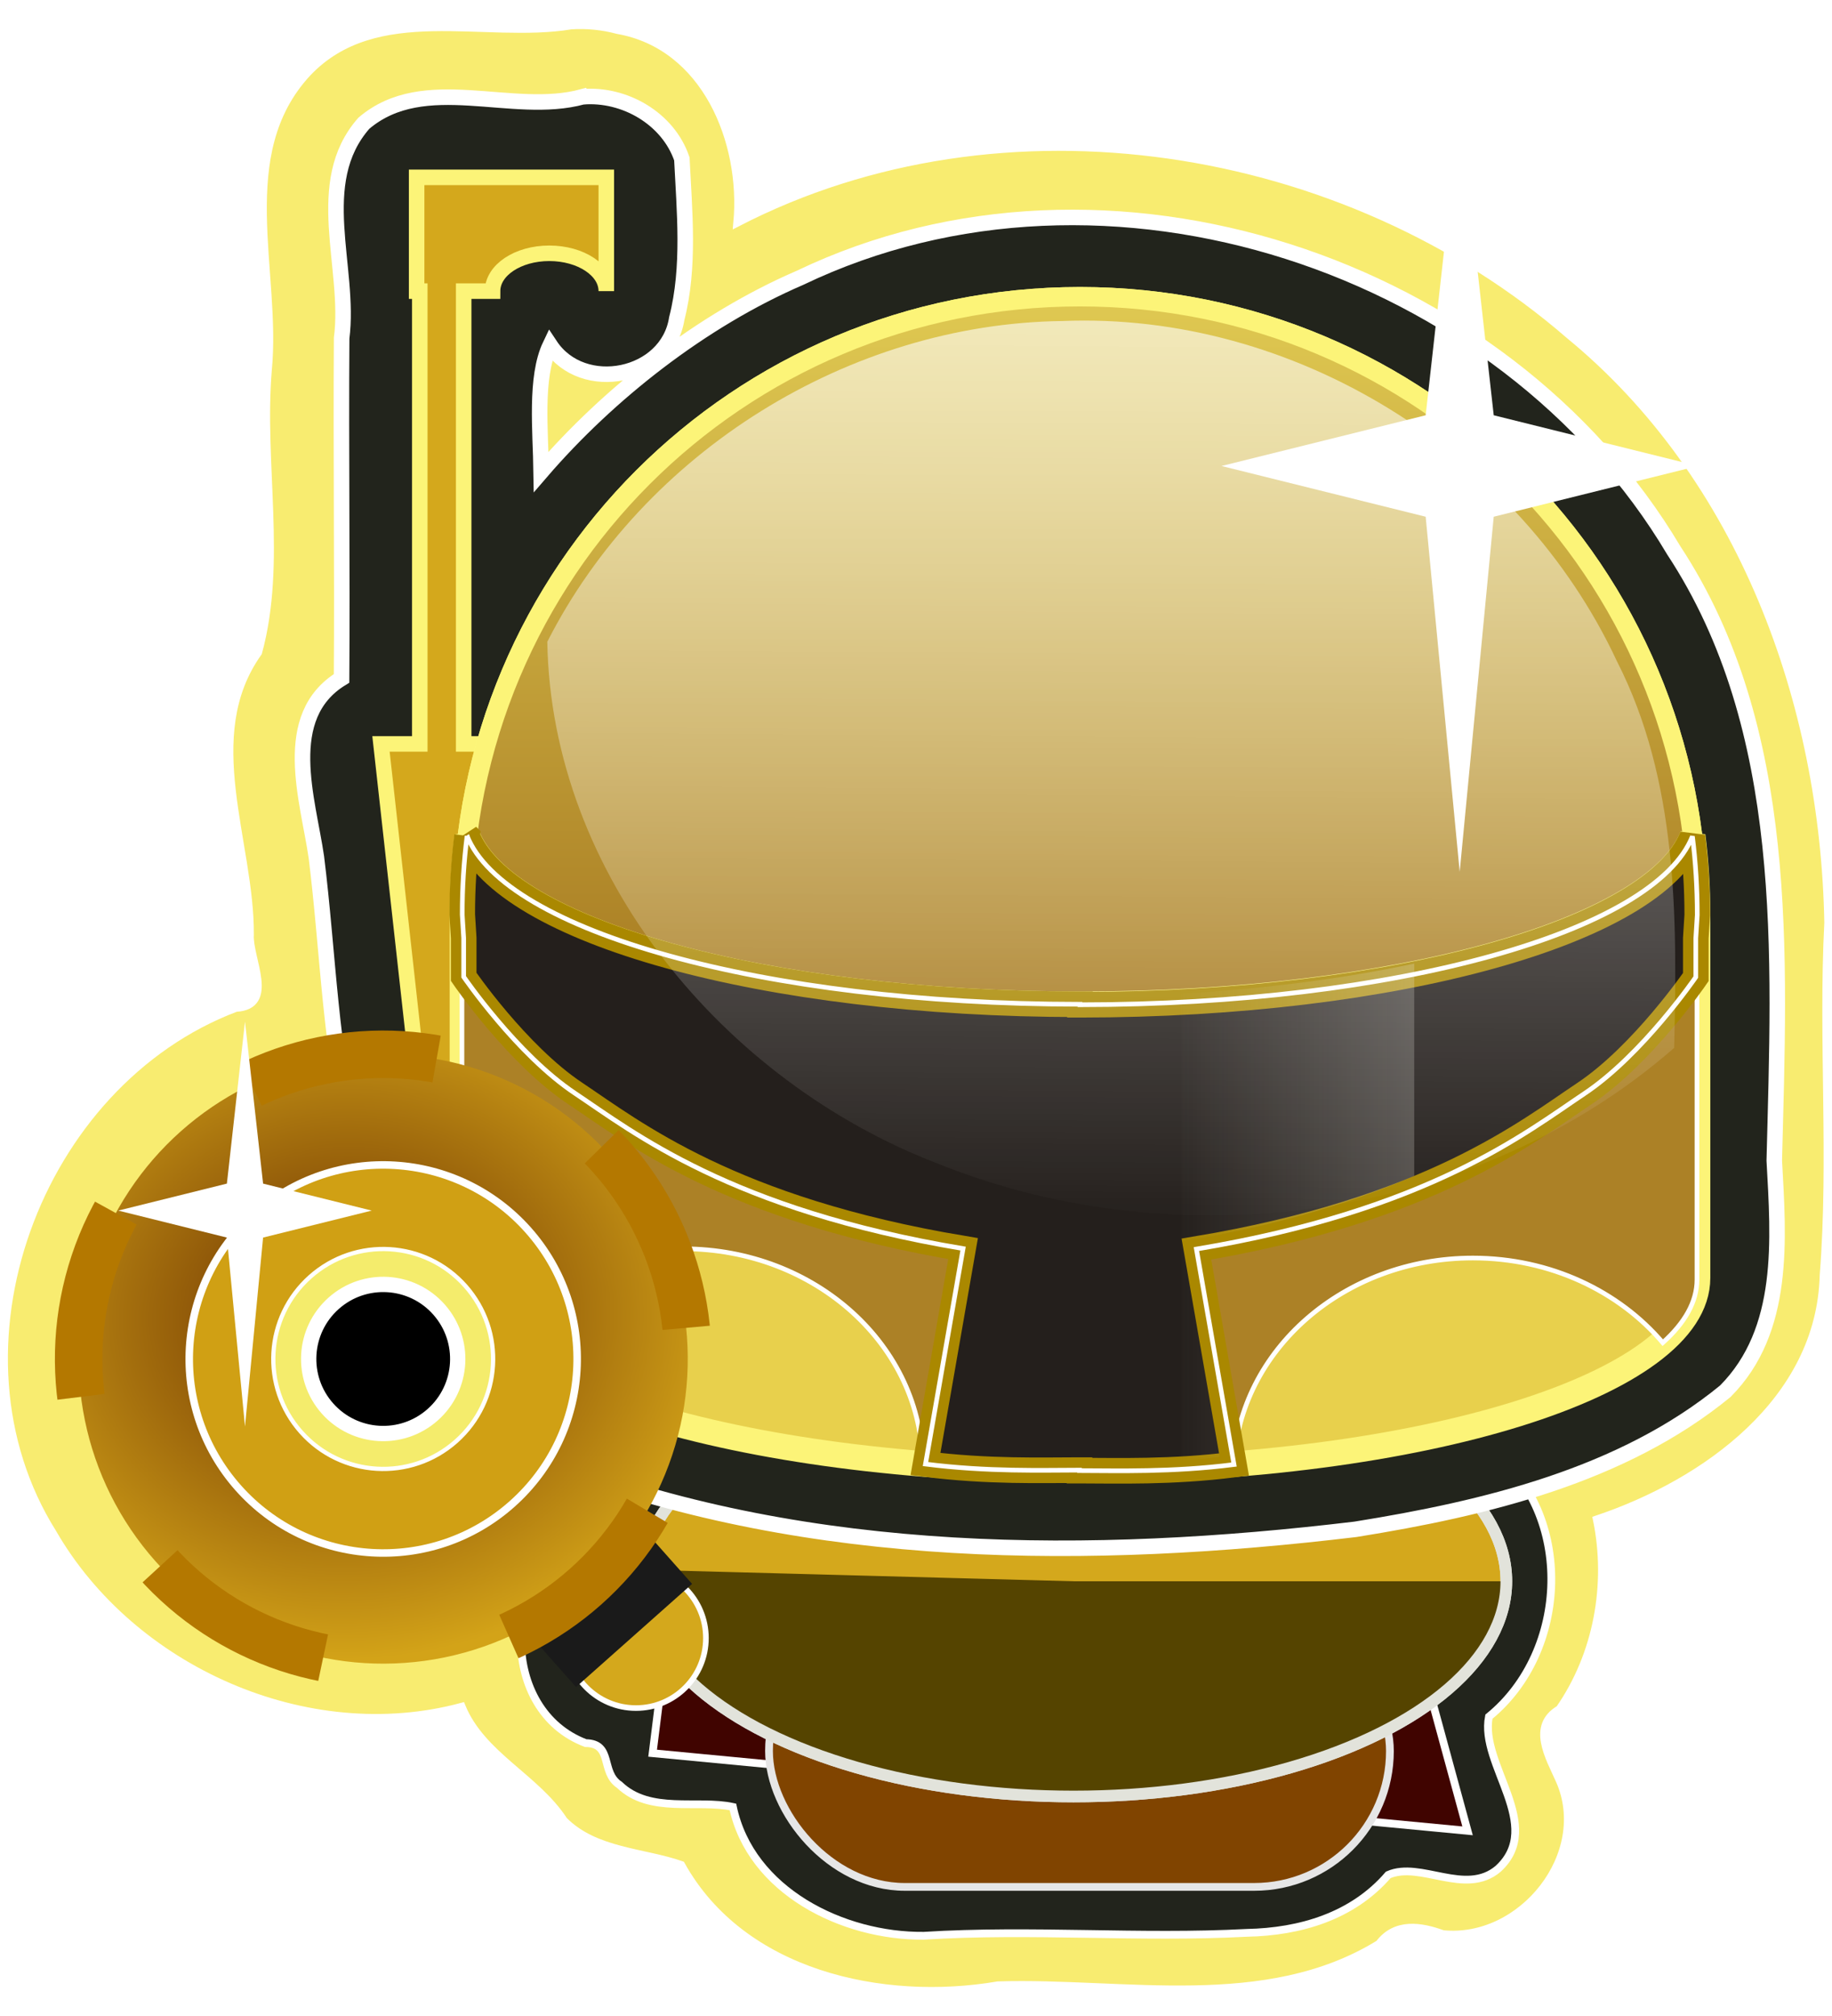<?xml version="1.0" encoding="UTF-8" standalone="no"?>
<!-- Created with Inkscape (http://www.inkscape.org/) -->

<svg
   width="200"
   height="220"
   id="svg2"
   version="1.1"
   inkscape:version="1.2.1 (9c6d41e4, 2022-07-14)"
   sodipodi:docname="boba_fett.svg"
   inkscape:export-filename="/Users/bensegni/Desktop/16.png"
   inkscape:export-xdpi="150"
   inkscape:export-ydpi="150"
   viewBox="0 0 187.5 206.25"
   xmlns:inkscape="http://www.inkscape.org/namespaces/inkscape"
   xmlns:sodipodi="http://sodipodi.sourceforge.net/DTD/sodipodi-0.dtd"
   xmlns:xlink="http://www.w3.org/1999/xlink"
   xmlns="http://www.w3.org/2000/svg"
   xmlns:svg="http://www.w3.org/2000/svg"
   xmlns:rdf="http://www.w3.org/1999/02/22-rdf-syntax-ns#"
   xmlns:cc="http://creativecommons.org/ns#"
   xmlns:dc="http://purl.org/dc/elements/1.1/">
  <defs
     id="defs4">
    <linearGradient
       inkscape:collect="always"
       id="linearGradient4401">
      <stop
         style="stop-color:#ffffff;stop-opacity:1;"
         offset="0"
         id="stop4403" />
      <stop
         style="stop-color:#ffffff;stop-opacity:0;"
         offset="1"
         id="stop4405" />
    </linearGradient>
    <linearGradient
       inkscape:collect="always"
       id="linearGradient4386">
      <stop
         style="stop-color:#ffffff;stop-opacity:1;"
         offset="0"
         id="stop4388" />
      <stop
         style="stop-color:#ffffff;stop-opacity:0;"
         offset="1"
         id="stop4390" />
    </linearGradient>
    <linearGradient
       inkscape:collect="always"
       id="linearGradient4378">
      <stop
         style="stop-color:#ffffff;stop-opacity:1"
         offset="0"
         id="stop4380" />
      <stop
         style="stop-color:#e6e6e6;stop-opacity:1"
         offset="1"
         id="stop4382" />
    </linearGradient>
    <linearGradient
       inkscape:collect="always"
       id="linearGradient4370">
      <stop
         style="stop-color:#ffffff;stop-opacity:1"
         offset="0"
         id="stop4372" />
      <stop
         style="stop-color:#ececec;stop-opacity:1"
         offset="1"
         id="stop4374" />
    </linearGradient>
    <linearGradient
       inkscape:collect="always"
       id="linearGradient3075">
      <stop
         style="stop-color:#ffffff;stop-opacity:1;"
         offset="0"
         id="stop3077" />
      <stop
         style="stop-color:#ffffff;stop-opacity:0;"
         offset="1"
         id="stop3079" />
    </linearGradient>
    <linearGradient
       inkscape:collect="always"
       id="linearGradient3058">
      <stop
         style="stop-color:#682c00;stop-opacity:1;"
         offset="0"
         id="stop3060" />
      <stop
         style="stop-color:#d3a318;stop-opacity:1"
         offset="1"
         id="stop3062" />
    </linearGradient>
    <linearGradient
       inkscape:collect="always"
       id="linearGradient3050">
      <stop
         style="stop-color:#f0e060;stop-opacity:1"
         offset="0"
         id="stop3052" />
      <stop
         style="stop-color:#804400;stop-opacity:1"
         offset="1"
         id="stop3054" />
    </linearGradient>
    <linearGradient
       inkscape:collect="always"
       id="linearGradient3887">
      <stop
         style="stop-color:#e3e2db;stop-opacity:1;"
         offset="0"
         id="stop3889" />
      <stop
         style="stop-color:#e3e2db;stop-opacity:0;"
         offset="1"
         id="stop3891" />
    </linearGradient>
    <linearGradient
       inkscape:collect="always"
       xlink:href="#linearGradient3887"
       id="linearGradient3965"
       gradientUnits="userSpaceOnUse"
       x1="14.297"
       y1="60.791"
       x2="-118.109"
       y2="60.791" />
    <filter
       inkscape:collect="always"
       id="filter3869"
       style="color-interpolation-filters:sRGB"
       x="-0.067"
       y="-0.062"
       width="1.133"
       height="1.124">
      <feGaussianBlur
         inkscape:collect="always"
         stdDeviation="3.885"
         id="feGaussianBlur3871" />
    </filter>
    <radialGradient
       inkscape:collect="always"
       xlink:href="#linearGradient3058"
       id="radialGradient3171"
       gradientUnits="userSpaceOnUse"
       gradientTransform="matrix(-1.06,1.283,-1.483,-1.226,-189.424,980.531)"
       cx="-294.857"
       cy="-75.784"
       fx="-294.857"
       fy="-75.784"
       r="40.52" />
    <linearGradient
       inkscape:collect="always"
       xlink:href="#linearGradient3075"
       id="linearGradient3178"
       gradientUnits="userSpaceOnUse"
       gradientTransform="translate(209.25,489.096)"
       x1="637.056"
       y1="-439.708"
       x2="634.953"
       y2="-142.555" />
    <linearGradient
       inkscape:collect="always"
       xlink:href="#linearGradient3887"
       id="linearGradient3188"
       gradientUnits="userSpaceOnUse"
       gradientTransform="matrix(1.531,0,0,1.531,981.204,223.706)"
       x1="14.297"
       y1="60.791"
       x2="-118.109"
       y2="60.791" />
    <linearGradient
       inkscape:collect="always"
       xlink:href="#linearGradient3050"
       id="linearGradient3194"
       gradientUnits="userSpaceOnUse"
       x1="643.736"
       y1="-368.911"
       x2="643.736"
       y2="-88.423"
       gradientTransform="translate(210.529,489.735)" />
    <linearGradient
       inkscape:collect="always"
       xlink:href="#linearGradient4386"
       id="linearGradient4458"
       gradientUnits="userSpaceOnUse"
       x1="2829.584"
       y1="623.179"
       x2="2835.087"
       y2="854.278" />
    <radialGradient
       inkscape:collect="always"
       xlink:href="#linearGradient4370"
       id="radialGradient4460"
       gradientUnits="userSpaceOnUse"
       gradientTransform="matrix(-1.6381303e-7,0.979,-1.014,-7.1195271e-7,2537.796,-2207.651)"
       cx="2352.634"
       cy="242.614"
       fx="2352.634"
       fy="242.614"
       r="304.806" />
    <radialGradient
       inkscape:collect="always"
       xlink:href="#linearGradient4378"
       id="radialGradient4462"
       gradientUnits="userSpaceOnUse"
       gradientTransform="matrix(-3.8052859e-7,0.929,-0.768,-2.5422876e-7,2530.722,-1515.124)"
       cx="2159.673"
       cy="482.916"
       fx="2159.673"
       fy="482.916"
       r="179.175" />
    <linearGradient
       inkscape:collect="always"
       xlink:href="#linearGradient4401"
       id="linearGradient4464"
       gradientUnits="userSpaceOnUse"
       gradientTransform="translate(8.034,1.607)"
       x1="2520.077"
       y1="-169.16"
       x2="2509.072"
       y2="623.179" />
  </defs>
  <sodipodi:namedview
     id="base"
     pagecolor="#22241c"
     bordercolor="#666666"
     borderopacity="1.0"
     inkscape:pageopacity="1"
     inkscape:pageshadow="2"
     inkscape:zoom="0.2058513"
     inkscape:cx="-26.718316"
     inkscape:cy="58.294507"
     inkscape:document-units="px"
     inkscape:current-layer="layer1"
     showgrid="false"
     showguides="true"
     inkscape:guide-bbox="true"
     inkscape:window-width="1680"
     inkscape:window-height="1022"
     inkscape:window-x="0"
     inkscape:window-y="95"
     inkscape:window-maximized="0"
     inkscape:showpageshadow="2"
     inkscape:pagecheckerboard="0"
     inkscape:deskcolor="#22241c">
    <inkscape:grid
       type="xygrid"
       id="grid3047"
       empspacing="5"
       visible="true"
       enabled="true"
       snapvisiblegridlinesonly="true"
       originx="0"
       originy="0"
       spacingx="1"
       spacingy="1" />
  </sodipodi:namedview>
  <g
     inkscape:label="Layer 1"
     inkscape:groupmode="layer"
     id="layer1"
     transform="translate(0,447.638)">
    <g
       id="g560"
       transform="matrix(0.519,0,0,0.519,-295.494,-501.437)">
      <path
         style="fill:#f8ec70;fill-opacity:1;stroke:#ffffff;stroke-width:1.531px;stroke-linecap:butt;stroke-linejoin:miter;stroke-opacity:1"
         d="m 681.971,108.681 c -17.098,2.811 -38.452,-4.946 -51.991,9.327 -14.905,16.044 -5.878,39.277 -7.796,58.639 -1.521,18.415 2.925,37.868 -1.913,55.626 -11.803,16.564 -1.493,37.419 -1.626,55.674 -0.278,4.625 5.151,13.98 -2.774,14.397 -39.209,14.811 -58.778,67.407 -36.112,103.504 15.59,26.992 50.083,42.442 80.641,34.246 3.961,9.624 14.627,13.956 20.136,22.432 6.15,6.22 15.812,6.166 23.15,8.753 12.011,21.573 39.639,27.609 62.466,23.724 24.905,-0.768 52.801,5.597 75.161,-8.17 3.228,-4.314 8.266,-3.494 12.559,-1.923 15.637,1.588 29.529,-15.803 23.006,-30.372 -1.997,-4.48 -5.686,-10.632 0,-13.966 7.475,-10.742 10.002,-24.601 7.366,-37.403 21.465,-7.203 44.085,-23.391 44.721,-48.117 1.818,-23.119 -0.284,-46.357 0.909,-69.497 -0.782,-43.347 -16.994,-87.91 -51.04,-115.846 -44.044,-38.208 -111.725,-49.158 -164.099,-22.144 1.472,-15.998 -6.237,-34.933 -23.58,-37.977 -2.979,-0.793 -6.092,-1.118 -9.183,-0.909 z"
         id="path3883"
         inkscape:connector-curvature="0" />
      <path
         style="fill:#22241c;fill-opacity:1;stroke:#ffffff;stroke-width:1.531px;stroke-linecap:butt;stroke-linejoin:miter;stroke-opacity:1"
         d="m 776.11,363.8 c -21.92,0.102 -43.016,5.892 -62.896,14.11 -8.997,-1.249 -18.894,5.86 -18.319,15.306 -4.183,4.341 -4.263,12.053 -11.24,12.914 -15.368,8.015 -15.866,34.671 1.196,41.134 5.477,0.076 2.868,5.734 6.648,8.227 6.034,5.793 15.38,2.831 22.384,4.353 3.498,16.551 21.666,25.555 37.642,25.398 21.212,-1.332 42.481,0.543 63.709,-0.574 10.478,-0.207 20.849,-3.253 27.885,-11.431 6.373,-2.788 15.224,4.27 21.667,-1.196 9.269,-8.522 -3.708,-20.533 -1.817,-29.989 15.777,-12.858 16.84,-39.856 0.526,-52.661 -7.415,-6.928 -16.89,-11.345 -24.824,-17.506 -6.803,-1.48 -13.848,-0.915 -20.196,-4.108 -13.874,-3.165 -28.141,-4.273 -42.365,-3.975 z"
         id="path3807"
         inkscape:connector-curvature="0" />
      <path
         style="fill:#400400;stroke:#ffffff;stroke-width:1.531px;stroke-linecap:butt;stroke-linejoin:miter;stroke-opacity:1"
         d="m 705.704,388.03 -7.653,61.222 160.708,15.306 -22.958,-84.181 z"
         id="path3805"
         inkscape:connector-curvature="0" />
      <rect
         style="fill:#804400;fill-opacity:1;stroke:#e6e6e6;stroke-width:1.531"
         id="rect3016"
         width="122.444"
         height="53.569"
         x="721.002"
         y="422.041"
         ry="26.785" />
      <ellipse
         style="fill:#d4a81c;fill-opacity:1;stroke:#e2e3db;stroke-width:2.296;stroke-miterlimit:4;stroke-dasharray:none"
         id="path3895"
         cx="781.05"
         cy="415.36"
         rx="85.352"
         ry="42.427" />
      <path
         d="m 866.403,415.36 a 85.352,42.427 0 0 1 -44.009,37.117 85.352,42.427 0 0 1 -86.644,-1.159 85.352,42.427 0 0 1 -39.928,-38.24 l 85.229,2.283 z"
         sodipodi:ry="42.426605"
         sodipodi:rx="85.352348"
         sodipodi:cy="415.3595"
         sodipodi:cx="781.05023"
         id="path3012"
         style="fill:#554400;fill-opacity:1;stroke:none"
         sodipodi:type="arc"
         sodipodi:start="0"
         sodipodi:end="3.1954188"
         sodipodi:arc-type="slice" />
      <ellipse
         id="path3014"
         style="fill:none;stroke:#e2e3db;stroke-width:2.296;stroke-miterlimit:4;stroke-dasharray:none"
         cx="781.05"
         cy="415.36"
         rx="85.352"
         ry="42.427" />
      <path
         style="fill:#22241c;stroke:#ffffff;stroke-width:3.061;stroke-linecap:butt;stroke-linejoin:miter;stroke-miterlimit:4;stroke-dasharray:none;stroke-opacity:1"
         d="m 684.253,122.735 c -13.932,3.802 -31.201,-4.949 -43.143,5.213 -10.331,11.736 -2.593,28.456 -4.385,42.377 -0.155,22.25 0.144,45.223 -0.016,67.058 -12.266,7.502 -6.616,23.871 -4.968,35.238 2.37,18.988 2.712,38.591 7.551,57.217 10.272,2.046 4.732,14.527 5.357,21.523 -1.57,20.858 17.497,35.345 35.155,41.277 49.764,18.735 104.702,18.732 156.834,12.484 25.614,-4.106 52.64,-10.585 72.941,-27.215 11.956,-12 10.512,-29.975 9.662,-45.486 1.022,-40.53 3.373,-84.999 -19.802,-120.244 -33.608,-56.568 -111.954,-82.692 -172.298,-53.769 -19.484,8.392 -37.805,22.886 -51.067,38.272 -0.112,-7.979 -1.253,-18.641 1.77,-24.967 6.449,9.75 23.173,6.39 24.967,-5.261 2.613,-10.161 1.505,-21.208 1.004,-31.472 -2.704,-7.957 -11.315,-12.924 -19.562,-12.244 z"
         id="path3854"
         inkscape:connector-curvature="0" />
      <path
         inkscape:connector-curvature="0"
         style="fill:#d4a81c;fill-opacity:1;stroke:#fcf478;stroke-width:3.061;stroke-linecap:butt;stroke-linejoin:miter;stroke-miterlimit:4;stroke-dasharray:none;stroke-opacity:1"
         d="m 651.513,138.617 v 22.432 h 0.622 v 89.251 h -7.653 l 7.653,68.875 15.306,15.306 7.653,-84.181 h -14.301 v -89.251 h 5.692 c 0,-4.135 4.99,-7.461 11.192,-7.461 6.202,0 11.24,3.327 11.24,7.461 v -22.432 z"
         id="path3075" />
      <path
         inkscape:connector-curvature="0"
         id="path3877"
         d="m 782.327,162.149 c -67.458,0 -121.775,54.317 -121.775,121.775 v 52.709 8.179 10.762 c 0,20.991 54.317,37.881 121.775,37.881 67.458,0 121.775,-16.891 121.775,-37.881 v -10.762 -8.179 -52.709 c 0,-67.458 -54.317,-121.775 -121.775,-121.775 z"
         style="fill:none;stroke:#fcfc80;stroke-width:3.826;stroke-miterlimit:4;stroke-dasharray:none" />
      <path
         inkscape:connector-curvature="0"
         style="fill:url(#linearGradient3194);fill-opacity:1;stroke:#fcf478;stroke-width:3.826;stroke-miterlimit:4;stroke-dasharray:none"
         d="m 782.327,162.149 c -67.458,0 -121.775,54.317 -121.775,121.775 v 52.709 8.179 10.762 c 0,20.991 54.317,37.881 121.775,37.881 67.458,0 121.775,-16.891 121.775,-37.881 v -10.762 -8.179 -52.709 c 0,-67.458 -54.317,-121.775 -121.775,-121.775 z"
         id="rect2996" />
      <path
         style="fill:#e8d04c;fill-opacity:1;stroke:#fcf478;stroke-width:5.051;stroke-miterlimit:4;stroke-dasharray:none"
         d="m 661.509,268.427 c -0.639,5.075 -0.957,10.243 -0.957,15.497 v 52.709 8.179 10.762 c 0,20.991 54.317,37.881 121.775,37.881 67.458,0 121.775,-16.891 121.775,-37.881 v -10.762 -8.179 -52.709 c 0,-5.254 -0.317,-10.422 -0.957,-15.497 -7.395,18.756 -58.476,33.194 -120.818,33.194 -62.342,0 -113.424,-14.438 -120.818,-33.194 z"
         id="path3006"
         inkscape:connector-curvature="0" />
      <path
         style="fill:#ac8126;fill-opacity:1;stroke:#ffffff;stroke-width:0.918;stroke-miterlimit:4;stroke-dasharray:none"
         d="m 661.406,268.753 c -0.639,5.075 -0.957,10.243 -0.957,15.497 v 52.709 8.179 10.762 c 0,3.97 1.941,7.793 5.548,11.384 8.592,-10.593 22.446,-17.458 38.072,-17.458 26.058,0 47.179,19.13 47.208,42.712 9.887,0.801 20.231,1.244 30.946,1.244 10.506,0 20.707,-0.425 30.42,-1.196 1.026,-22.781 21.74,-40.942 47.16,-40.942 15.249,0 28.821,6.545 37.451,16.693 4.348,-3.904 6.744,-8.06 6.744,-12.436 v -10.762 -8.179 -52.709 c 0,-5.254 -0.317,-10.422 -0.957,-15.497 -7.395,18.756 -58.476,33.194 -120.818,33.194 -62.342,0 -113.424,-14.438 -120.818,-33.194 z"
         id="path3061"
         inkscape:connector-curvature="0" />
      <path
         inkscape:connector-curvature="0"
         style="fill:#241f1c;fill-opacity:1;stroke:#aa8800;stroke-width:5.051;stroke-miterlimit:4;stroke-dasharray:none"
         d="m 661.461,268.427 c -0.64,5.075 -0.957,10.243 -0.957,15.497 l 0.287,4.639 v 7.653 c 0,0 10.475,15.306 21.954,22.958 11.479,7.653 30.611,22.939 76.528,30.611 l -7.414,42.473 c 12.267,1.561 23.161,1.199 30.324,1.196 0.014,0 0.031,0 0.048,0 v 0.096 c 0.014,-1e-5 0.034,0 0.048,0 0.028,-1e-5 0.067,0 0.096,0 7.163,0.003 18.058,0.366 30.324,-1.196 l -7.414,-42.473 c 45.917,-7.672 65.049,-23.006 76.528,-30.659 11.479,-7.653 21.954,-22.958 21.954,-22.958 v -7.653 l 0.287,-4.592 c 0,-5.254 -0.317,-10.422 -0.957,-15.497 -7.391,18.746 -58.424,33.179 -120.723,33.194 h -0.048 v -0.096 h -0.048 -0.096 c -62.299,-0.015 -113.332,-14.447 -120.723,-33.194 z"
         id="path3011" />
      <path
         style="fill:url(#linearGradient3188);fill-opacity:1;stroke:none"
         d="m 848.242,293.607 c -13.57,2.889 -29.111,4.944 -45.917,5.931 v 92.025 c 2.44,-0.179 4.973,-0.389 7.557,-0.717 l -7.414,-42.473 c 19.692,-3.29 34.425,-8.016 45.773,-12.914 v -41.851 z"
         id="path3879"
         inkscape:connector-curvature="0" />
      <path
         inkscape:connector-curvature="0"
         id="path3875"
         d="m 661.461,268.427 c -0.64,5.075 -0.957,10.243 -0.957,15.497 l 0.287,4.639 v 7.653 c 0,0 10.475,15.306 21.954,22.958 11.479,7.653 30.611,22.939 76.528,30.611 l -7.414,42.473 c 12.267,1.561 23.161,1.199 30.324,1.196 0.014,0 0.031,0 0.048,0 v 0.096 c 0.014,-1e-5 0.034,0 0.048,0 0.028,-1e-5 0.067,0 0.096,0 7.163,0.003 18.058,0.366 30.324,-1.196 l -7.414,-42.473 c 45.917,-7.672 65.049,-23.006 76.528,-30.659 11.479,-7.653 21.954,-22.958 21.954,-22.958 v -7.653 l 0.287,-4.592 c 0,-5.254 -0.317,-10.422 -0.957,-15.497 -7.391,18.746 -58.424,33.179 -120.723,33.194 h -0.048 v -0.096 h -0.048 -0.096 c -62.299,-0.015 -113.332,-14.447 -120.723,-33.194 z"
         style="fill:none;stroke:#ffffff;stroke-width:0.918;stroke-miterlimit:4;stroke-dasharray:none" />
      <circle
         style="fill:#d4a81c;fill-opacity:1;stroke:#ffffff;stroke-width:1.104"
         id="path3803"
         cx="694.764"
         cy="426.563"
         r="13.796" />
      <rect
         style="fill:#1a1a1a;fill-opacity:1;stroke:none"
         id="rect3794"
         width="30.611"
         height="30.611"
         x="220.962"
         y="749.051"
         ry="0"
         transform="rotate(-41.61)" />
      <ellipse
         style="fill:url(#radialGradient3171);fill-opacity:1;stroke:#b47800;stroke-width:9.367;stroke-miterlimit:4;stroke-dasharray:37.468, 37.468;stroke-dashoffset:0;stroke-opacity:1"
         id="path3018"
         transform="rotate(-41.61)"
         cx="235.47"
         cy="706.061"
         rx="60.059"
         ry="60.059" />
      <ellipse
         transform="rotate(-41.61)"
         id="path3020"
         style="fill:#d0a014;fill-opacity:1;stroke:#ffffff;stroke-width:1.481;stroke-miterlimit:4;stroke-dasharray:none;stroke-dashoffset:0;stroke-opacity:1"
         cx="235.47"
         cy="706.061"
         rx="38.25"
         ry="38.25" />
      <ellipse
         style="fill:#f4ec6c;fill-opacity:1;stroke:#ffffff;stroke-width:0.839;stroke-miterlimit:4;stroke-dasharray:none;stroke-dashoffset:0;stroke-opacity:1"
         id="path3790"
         transform="rotate(-41.61)"
         cx="235.47"
         cy="706.061"
         rx="21.676"
         ry="21.676" />
      <ellipse
         transform="rotate(-41.61)"
         id="path3792"
         style="fill:#000000;fill-opacity:1;stroke:#ffffff;stroke-width:3.018;stroke-miterlimit:4;stroke-dasharray:none;stroke-dashoffset:0;stroke-opacity:1"
         cx="235.47"
         cy="706.061"
         rx="14.697"
         ry="14.697" />
      <path
         style="fill:url(#linearGradient3178);fill-opacity:1;stroke:none"
         d="m 778.844,166.94 c -42.026,0.522 -82.523,25.759 -101.562,63.219 0.767,45.993 34.858,86.666 76.89,102.832 47.534,19.162 106.197,11.361 145.329,-22.77 0.61,-25.769 0.726,-52.692 -11.292,-76.221 -19.277,-41.301 -63.803,-68.905 -109.364,-67.06 z"
         id="path3068"
         inkscape:connector-curvature="0" />
      <path
         style="fill:#ffffff;stroke:none;filter:url(#filter3869)"
         d="m 230,580 10,70 10,-70 60,-10 -60,-10 -10,-60 -10,60 -60,10 z"
         id="path3091"
         inkscape:connector-curvature="0"
         transform="matrix(0.357,0,0,0.532,531.984,39.053)" />
      <path
         transform="matrix(0.671,0,0,1,696.166,-374.483)"
         inkscape:connector-curvature="0"
         id="path3873"
         d="m 230,580 10,70 10,-70 60,-10 -60,-10 -10,-60 -10,60 -60,10 z"
         style="fill:#ffffff;stroke:none;filter:url(#filter3869)" />
    </g>
  </g>
</svg>

